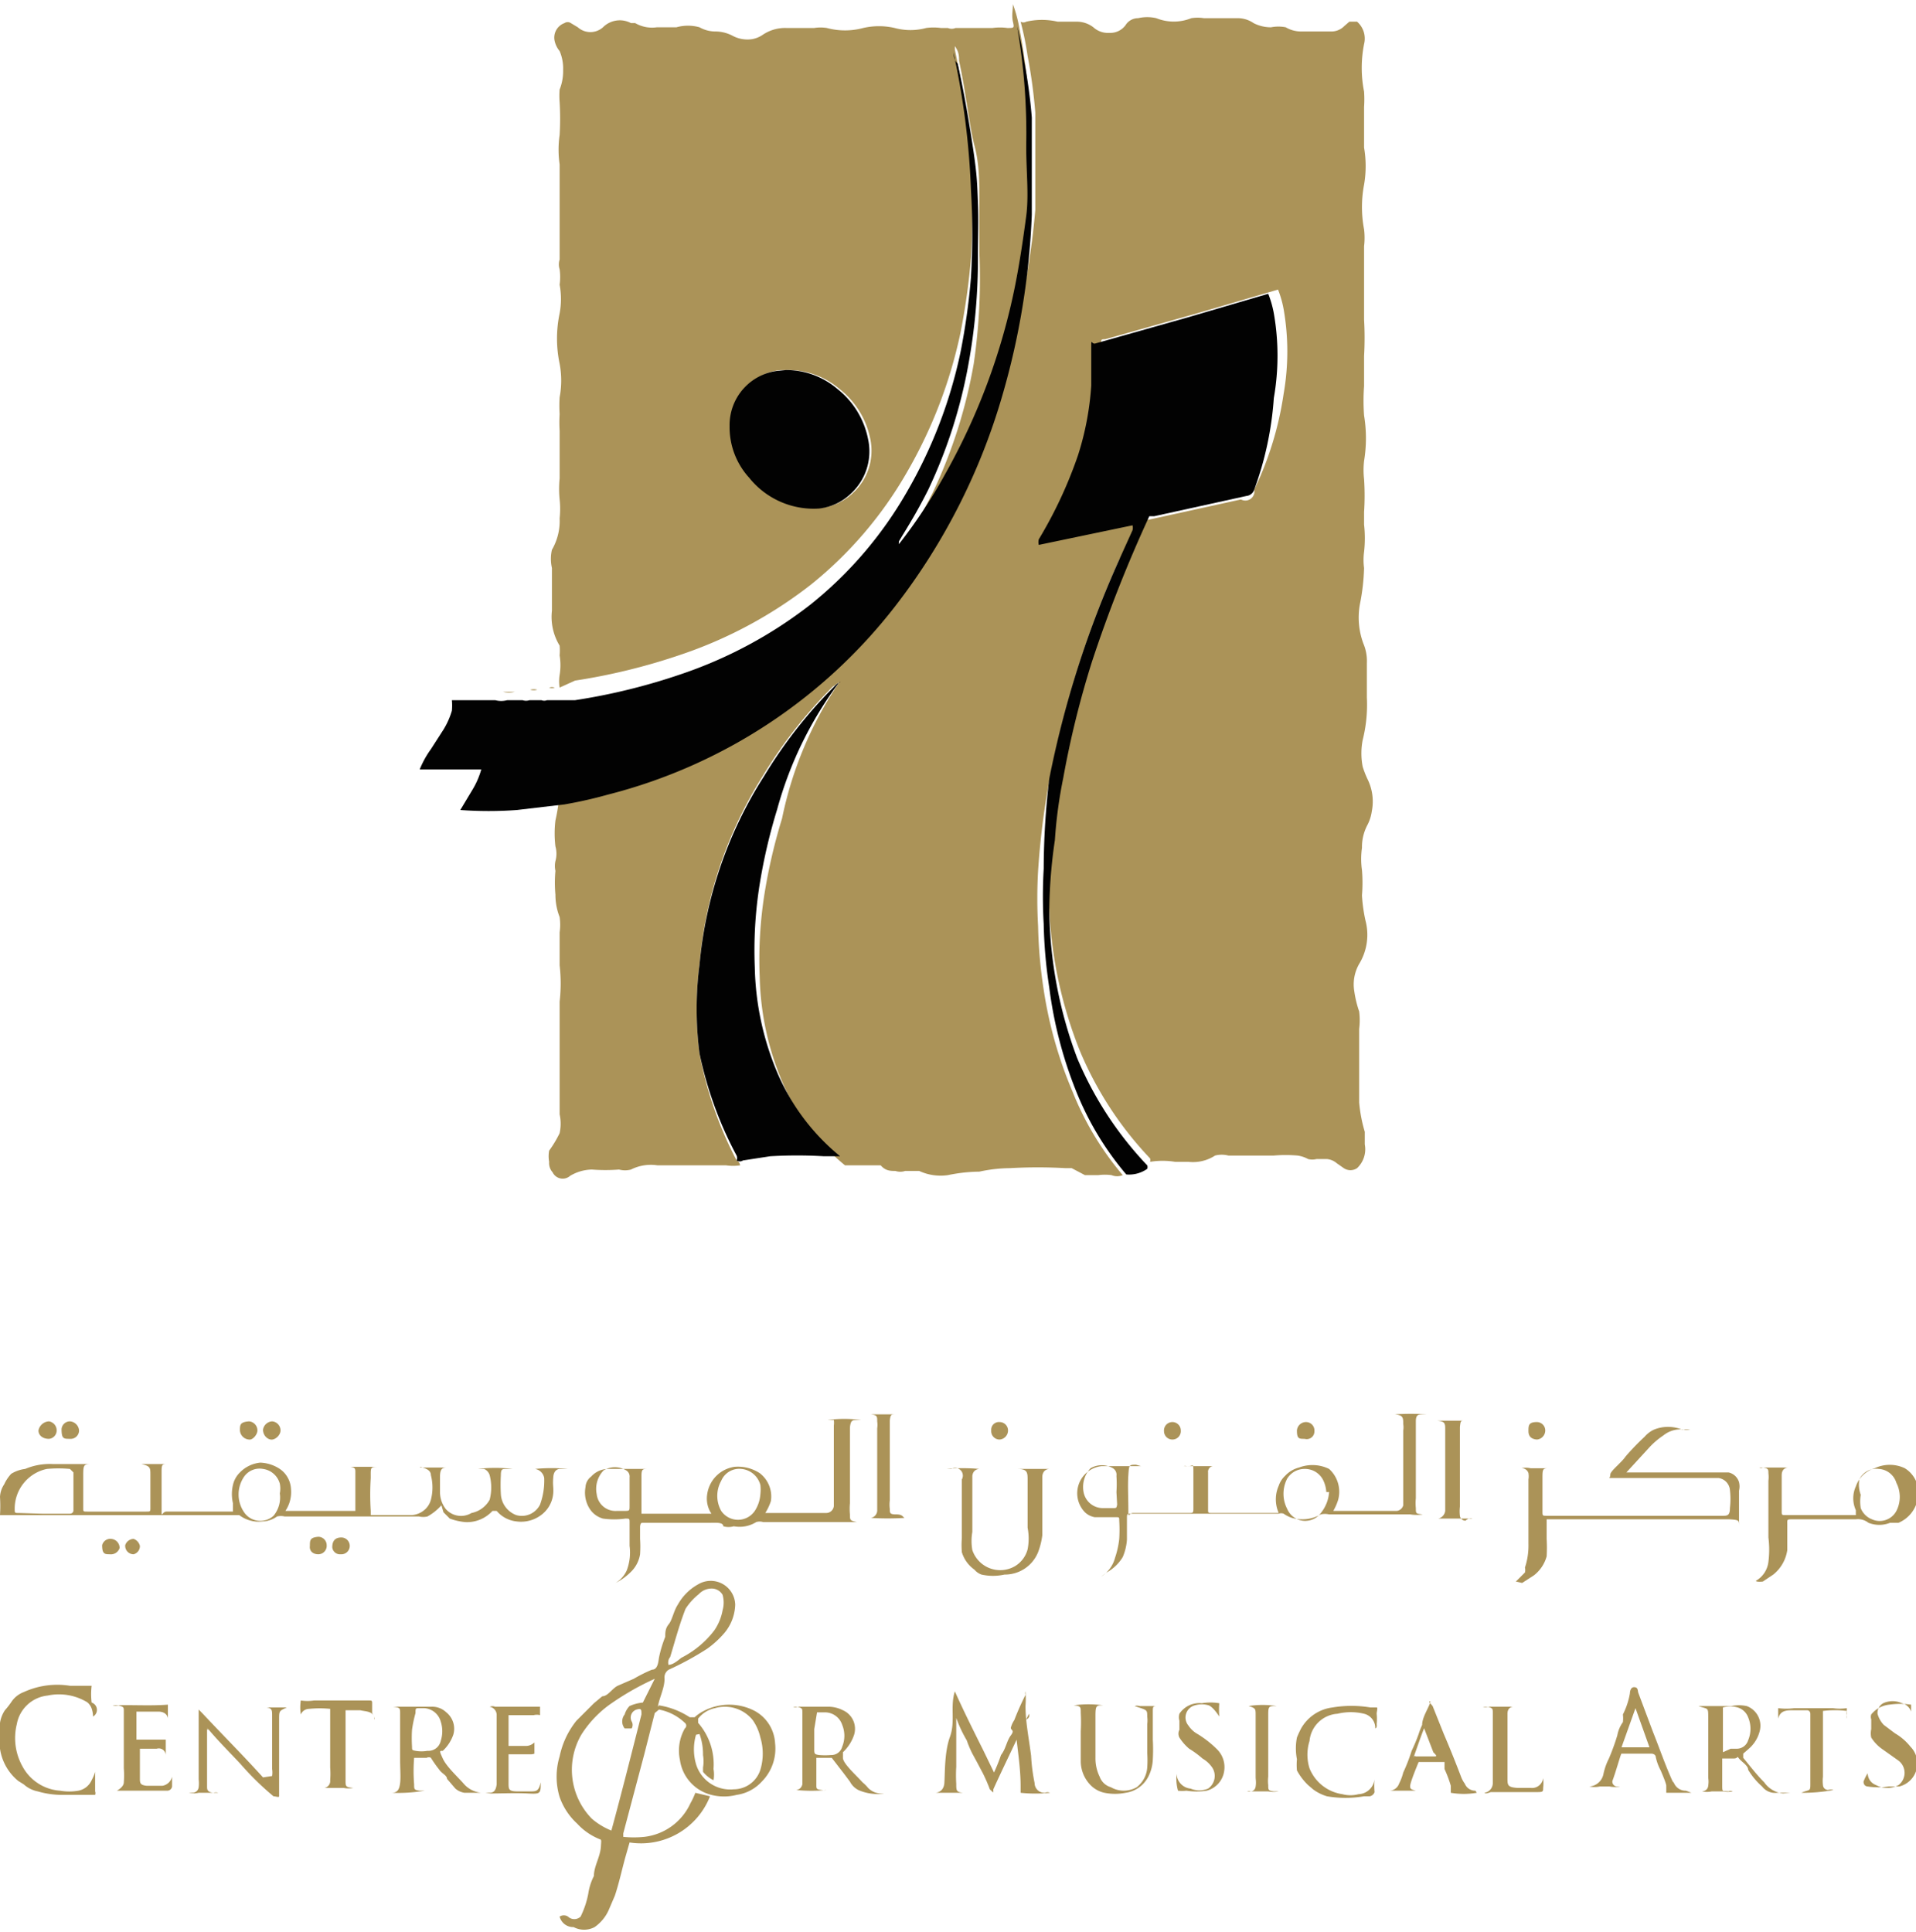<svg xmlns="http://www.w3.org/2000/svg" viewBox="0 0 27.39 27.62"><defs><style>.cls-1{fill:#ab9358;}.cls-2{fill:#020202;}</style></defs><title>10</title><g id="Layer_2" data-name="Layer 2"><g id="Layer_1-2" data-name="Layer 1"><path class="cls-1" d="M10.58,16.66a.69.69,0,0,1-.2,0h-.07l-.59,0-.18,0-.14,0a.63.63,0,0,0-.38.06.33.33,0,0,1-.17,0,2.54,2.54,0,0,1-.39,0,.63.63,0,0,0-.31.09.16.16,0,0,1-.25-.05.2.2,0,0,1-.05-.15.45.45,0,0,1,0-.16A1.6,1.6,0,0,0,8,16.2a.63.63,0,0,0,0-.27V14.7c0-.13,0-.26,0-.38a2.26,2.26,0,0,0,0-.52c0-.1,0-.19,0-.29v-.18a.78.78,0,0,0,0-.22.87.87,0,0,1-.06-.32,1.88,1.88,0,0,1,0-.34.33.33,0,0,1,0-.14.39.39,0,0,0,0-.21,1.55,1.55,0,0,1,0-.37,2.93,2.93,0,0,0,.05-.29s0,0,0,0h0a6.21,6.21,0,0,0,.62-.14,7.55,7.55,0,0,0,4.12-2.71,9,9,0,0,0,1.52-3A10.7,10.7,0,0,0,14.8,3c0-.33,0-.65,0-1l0-.39a7.5,7.5,0,0,0-.11-.81,4.26,4.26,0,0,0-.1-.49h0a.08.08,0,0,0,.08,0,1,1,0,0,1,.45,0l.26,0a.39.39,0,0,1,.25.08.31.31,0,0,0,.23.08.27.27,0,0,0,.23-.11.21.21,0,0,1,.18-.1.57.57,0,0,1,.26,0,.67.67,0,0,0,.5,0,.57.57,0,0,1,.18,0h.47a.4.4,0,0,1,.24.07.54.54,0,0,0,.25.06.54.54,0,0,1,.21,0,.43.43,0,0,0,.22.06l.42,0a.26.26,0,0,0,.2-.08l.07-.06s.08,0,.11,0a.32.32,0,0,1,.1.32,1.75,1.75,0,0,0,0,.68,1.61,1.61,0,0,1,0,.22c0,.2,0,.39,0,.58a1.56,1.56,0,0,1,0,.53,1.72,1.72,0,0,0,0,.64,1,1,0,0,1,0,.24c0,.17,0,.34,0,.51s0,.36,0,.54a4.51,4.51,0,0,1,0,.52c0,.15,0,.29,0,.43a2.86,2.86,0,0,0,0,.42,2,2,0,0,1,0,.65,1.14,1.14,0,0,0,0,.26,3.59,3.59,0,0,1,0,.47v.18a1.72,1.72,0,0,1,0,.39.86.86,0,0,0,0,.23,3,3,0,0,1-.06.52,1.07,1.07,0,0,0,.05.56.64.64,0,0,1,.05.28c0,.16,0,.33,0,.49a2.07,2.07,0,0,1-.06.61,1,1,0,0,0,0,.38,1.34,1.34,0,0,0,.07.18.72.72,0,0,1,.06.46.6.6,0,0,1-.06.19.67.67,0,0,0-.08.33,1.12,1.12,0,0,0,0,.32,2.19,2.19,0,0,1,0,.36,2.23,2.23,0,0,0,.05.36.8.8,0,0,1-.09.62.59.59,0,0,0-.07.39,1.53,1.53,0,0,0,.07.29,1,1,0,0,1,0,.25c0,.14,0,.29,0,.43s0,.41,0,.62a2.07,2.07,0,0,0,.08.42c0,.06,0,.12,0,.18a.37.37,0,0,1-.11.34.17.17,0,0,1-.19,0l-.1-.07a.25.25,0,0,0-.14-.06h-.15a.25.25,0,0,1-.12,0,.44.44,0,0,0-.15-.05,1.94,1.94,0,0,0-.34,0l-.14,0h-.51a.38.38,0,0,0-.19,0,.58.58,0,0,1-.38.09H16.8a1.11,1.11,0,0,0-.36,0,.07.07,0,0,0,0-.05,5.07,5.07,0,0,1-1-1.53A6.19,6.19,0,0,1,15,13a7.31,7.31,0,0,1,0-.94,6.57,6.57,0,0,1,.12-.89,13.41,13.41,0,0,1,.41-1.66,19.52,19.52,0,0,1,.82-2.08s0,0,.07,0l1.32-.29A.13.13,0,0,0,17.93,7a4.73,4.73,0,0,0,.42-1.37,3.51,3.51,0,0,0,0-1.21,1.47,1.47,0,0,0-.08-.28h0l-1.16.34-1.31.37c-.06,0-.06,0-.06.08s0,.35,0,.52a4.14,4.14,0,0,1-.19,1,6.26,6.26,0,0,1-.56,1.2.15.15,0,0,0,0,.08l1.34-.28a.14.14,0,0,1,0,.07L16,8a14.5,14.5,0,0,0-1,3.16,11.09,11.09,0,0,0-.16,1.29,6.94,6.94,0,0,0,0,.79,6.84,6.84,0,0,0,.08.91,6,6,0,0,0,.41,1.45,4.31,4.31,0,0,0,.72,1.2s0,0,0,0a.21.21,0,0,1-.16,0,.72.72,0,0,0-.19,0h-.12l-.07,0-.19-.1-.09,0a7,7,0,0,0-.79,0h0a2.12,2.12,0,0,0-.44.05h0a2.3,2.3,0,0,0-.45.05.73.73,0,0,1-.41-.06l-.11,0h-.09a.22.22,0,0,1-.14,0c-.07,0-.14,0-.21-.08h-.43s-.05,0-.07,0h-.24l.23,0,0,0a3.12,3.12,0,0,1-.9-1.2,4.07,4.07,0,0,1-.32-1.5,6,6,0,0,1,.07-1.19,7.91,7.91,0,0,1,.25-1.07A5.41,5.41,0,0,1,12,9.75h0s-.07.05-.1.07a6.77,6.77,0,0,0-1,1.28A6,6,0,0,0,10,13.79,4.91,4.91,0,0,0,10,15.06a5.45,5.45,0,0,0,.53,1.53A.09.09,0,0,1,10.58,16.66Z"/><path class="cls-1" d="M8,9.83a.58.58,0,0,1,0-.18s0,0,0,0a.86.86,0,0,0,0-.28.78.78,0,0,0,0-.14.79.79,0,0,1-.11-.5c0-.2,0-.41,0-.61a.58.58,0,0,1,0-.26A.82.82,0,0,0,8,7.41a1.26,1.26,0,0,0,0-.27,1.53,1.53,0,0,1,0-.3c0-.23,0-.45,0-.68a2,2,0,0,1,0-.24,2,2,0,0,1,0-.24A1.29,1.29,0,0,0,8,5.2a1.75,1.75,0,0,1,0-.72,1.12,1.12,0,0,0,0-.41A.81.81,0,0,0,8,3.85a.23.23,0,0,1,0-.14l0-.81c0-.18,0-.37,0-.55a1.46,1.46,0,0,1,0-.42,4,4,0,0,0,0-.47,1.16,1.16,0,0,1,0-.18A.71.71,0,0,0,8.05,1,.63.63,0,0,0,8,.73.34.34,0,0,1,7.93.59.22.22,0,0,1,8.07.33a.08.08,0,0,1,.09,0l.1.06a.27.27,0,0,0,.36,0l0,0a.34.34,0,0,1,.4-.06l.06,0a.48.48,0,0,0,.31.06l.28,0a.61.61,0,0,1,.33,0,.46.46,0,0,0,.23.06.53.53,0,0,1,.24.06.45.45,0,0,0,.28.05.39.39,0,0,0,.15-.06.57.57,0,0,1,.34-.1c.13,0,.27,0,.4,0a.57.57,0,0,1,.18,0,1,1,0,0,0,.52,0,1,1,0,0,1,.45,0,.86.86,0,0,0,.45,0,.76.76,0,0,1,.21,0s.07,0,.1,0a.14.14,0,0,0,.11,0H14l.19,0a.76.76,0,0,1,.21,0c.1,0,.1,0,.08-.09s0-.17,0-.25a2,2,0,0,1,.09.33h0s0,0,0,0a8.92,8.92,0,0,1,.16,1.71c0,.32,0,.64,0,1s-.09.7-.16,1a9.14,9.14,0,0,1-1,2.69,7.41,7.41,0,0,1-.66,1h0l.06-.1c.13-.21.25-.42.36-.64a7.13,7.13,0,0,0,.59-1.85A8.36,8.36,0,0,0,14,3.61q0-.37,0-.75c0-.26,0-.52-.07-.78s-.13-.81-.22-1.21c0-.06,0-.13-.06-.21v0s0,0,0,.05a11.1,11.1,0,0,1,.23,1.72,10.6,10.6,0,0,1,0,1.26,9.5,9.5,0,0,1-.15,1.07,6.75,6.75,0,0,1-.77,2,5.68,5.68,0,0,1-1.37,1.6,6.28,6.28,0,0,1-1.86,1,8.76,8.76,0,0,1-1.51.37Zm3.29-4.54h-.13a.78.78,0,0,0-.7.79,1.07,1.07,0,0,0,.28.74,1.18,1.18,0,0,0,1,.44.78.78,0,0,0,.45-.21.82.82,0,0,0,.25-.78A1.21,1.21,0,0,0,12,5.56,1.13,1.13,0,0,0,11.24,5.29Z"/><path class="cls-2" d="M12.85,7.78a7.41,7.41,0,0,0,.66-1,9.14,9.14,0,0,0,1-2.69c.07-.35.12-.7.16-1s0-.64,0-1A8.92,8.92,0,0,0,14.54.38s0,0,0,0a4.26,4.26,0,0,1,.1.49,7.5,7.5,0,0,1,.11.81l0,.39c0,.33,0,.65,0,1a10.7,10.7,0,0,1-.42,2.58,9,9,0,0,1-1.52,3,7.55,7.55,0,0,1-4.12,2.71,6.21,6.21,0,0,1-.62.14h0l-.68.08a5.54,5.54,0,0,1-.81,0,.06.06,0,0,1,0,0l.18-.3a1.18,1.18,0,0,0,.12-.28c-.29,0-.58,0-.88,0a1.35,1.35,0,0,1,.16-.29l.18-.28a1.11,1.11,0,0,0,.12-.27.8.8,0,0,0,0-.15s0,0,0,0h.17l.45,0a.33.33,0,0,0,.17,0h.22a.16.16,0,0,0,.1,0h.17a.11.11,0,0,0,.08,0H8l.22,0a8.76,8.76,0,0,0,1.51-.37,6.28,6.28,0,0,0,1.86-1,5.68,5.68,0,0,0,1.37-1.6,6.75,6.75,0,0,0,.77-2,9.5,9.5,0,0,0,.15-1.07,10.6,10.6,0,0,0,0-1.26A11.1,11.1,0,0,0,13.63.75s0,0,0-.05v0c0,.08,0,.15.06.21.09.4.16.81.22,1.21s.06.52.07.78,0,.5,0,.75a8.36,8.36,0,0,1-.14,1.58A7.13,7.13,0,0,1,13.27,7c-.11.22-.23.43-.36.64l-.06.1h0Z"/><path class="cls-2" d="M16.1,16.79s0,0,0,0a4.31,4.31,0,0,1-.72-1.2A6,6,0,0,1,15,14.12a6.84,6.84,0,0,1-.08-.91,6.94,6.94,0,0,1,0-.79A11.09,11.09,0,0,1,15,11.13,14.5,14.5,0,0,1,16,8l.19-.42a.14.14,0,0,0,0-.07l-1.34.28a.15.15,0,0,1,0-.08,6.26,6.26,0,0,0,.56-1.2,4.14,4.14,0,0,0,.19-1c0-.17,0-.34,0-.52s0-.06.06-.08l1.31-.37,1.16-.34h0a1.47,1.47,0,0,1,.08.28,3.51,3.51,0,0,1,0,1.21A4.73,4.73,0,0,1,17.93,7a.13.13,0,0,1-.11.09l-1.32.29s-.05,0-.07,0a19.52,19.52,0,0,0-.82,2.08,13.41,13.41,0,0,0-.41,1.66,6.57,6.57,0,0,0-.12.89A7.31,7.31,0,0,0,15,13a6.19,6.19,0,0,0,.4,2.13,5.07,5.07,0,0,0,1,1.53.07.07,0,0,1,0,.05A.45.45,0,0,1,16.1,16.79Z"/><path class="cls-2" d="M12,9.75a5.41,5.41,0,0,0-.89,1.82,7.91,7.91,0,0,0-.25,1.07,6,6,0,0,0-.07,1.19,4.07,4.07,0,0,0,.32,1.5,3.12,3.12,0,0,0,.9,1.2l0,0-.23,0a6.51,6.51,0,0,0-.77,0l-.39.06a.08.08,0,0,1-.09,0,.09.09,0,0,0,0-.07A5.45,5.45,0,0,1,10,15.06,4.91,4.91,0,0,1,10,13.79a6,6,0,0,1,.92-2.69,6.77,6.77,0,0,1,1-1.28s.05-.06.1-.07Z"/><path class="cls-1" d="M10.15,25.68A1.06,1.06,0,0,1,9,26.34h0s0,0,0,0l-.06.21c-.05.18-.09.37-.15.55l-.09.21a.59.59,0,0,1-.2.24.32.32,0,0,1-.3,0A.2.2,0,0,1,8,27.4l0,0a.11.11,0,0,1,.12,0l0,0a.13.13,0,0,0,.18,0l0,0a1.28,1.28,0,0,0,.11-.33.81.81,0,0,1,.08-.25v0c0-.14.09-.27.1-.42s0-.06,0-.1,0,0,0,0a.89.89,0,0,1-.34-.23.93.93,0,0,1-.25-.38,1,1,0,0,1,0-.58,1.22,1.22,0,0,1,.09-.27,1.2,1.2,0,0,1,.15-.24l.25-.25.12-.1c.08,0,.14-.11.22-.15L9.06,24a2.1,2.1,0,0,1,.26-.13c.08,0,.09-.1.1-.17a1.71,1.71,0,0,1,.09-.3c0-.06,0-.12.05-.18s.07-.19.13-.28a.74.74,0,0,1,.29-.29.35.35,0,0,1,.53.29.66.66,0,0,1-.15.4,1.37,1.37,0,0,1-.25.23,4.21,4.21,0,0,1-.55.3A.13.13,0,0,0,9.5,24c0,.11-.05.22-.08.33s0,.05,0,.05a1.12,1.12,0,0,1,.44.17,0,0,0,0,0,.07,0,.6.6,0,0,1,.13-.09.79.79,0,0,1,.73,0,.56.56,0,0,1,.29.46.67.67,0,0,1-.19.55.6.6,0,0,1-.36.19.73.73,0,0,1-.36,0,.6.6,0,0,1-.45-.5.64.64,0,0,1,.07-.45.05.05,0,0,0,0-.08.73.73,0,0,0-.37-.19s0,0-.06.05l-.15.59-.3,1.13v0s0,0,0,.05a1.51,1.51,0,0,0,.3,0,.83.83,0,0,0,.66-.48,1,1,0,0,0,.07-.15s0,0,0,0ZM9.36,24h0a3.9,3.9,0,0,0-.66.38,1.56,1.56,0,0,0-.39.42A1,1,0,0,0,8.46,26a1,1,0,0,0,.28.17s0,0,0,0a0,0,0,0,0,0,0c.15-.55.29-1.11.43-1.66,0-.07,0-.09-.07-.07l0,0a.12.12,0,0,0-.07.17s0,0,0,0a.1.1,0,0,1,0,.1s-.06,0-.1,0a.16.16,0,0,1,0-.2A.28.28,0,0,1,9,24.39a.59.59,0,0,1,.19-.05s0,0,0,0Zm.59.8,0,0a.75.75,0,0,0,0,.42.51.51,0,0,0,.54.36.4.4,0,0,0,.38-.28.8.8,0,0,0,0-.46.71.71,0,0,0-.11-.25.51.51,0,0,0-.54-.17.41.41,0,0,0-.24.15,0,0,0,0,0,0,.06.9.9,0,0,1,.22.66.45.45,0,0,1,0,.16.44.44,0,0,1-.15-.12s0,0,0-.06a.55.55,0,0,0,0-.18A.85.85,0,0,0,10,24.79Zm-.39-1c.06,0,.13-.06.18-.1a1.37,1.37,0,0,0,.47-.39.74.74,0,0,0,.12-.29.41.41,0,0,0,0-.22.18.18,0,0,0-.16-.09.25.25,0,0,0-.18.08A.87.87,0,0,0,9.8,23c-.09.23-.15.46-.22.69A.12.12,0,0,0,9.56,23.81Z"/><path class="cls-1" d="M6.31,21.52a.74.74,0,0,1-.2.16.27.27,0,0,1-.12,0H4.07a.23.23,0,0,0-.11,0,.37.37,0,0,1-.2.07.46.46,0,0,1-.34-.09H0a2.11,2.11,0,0,0,0-.26.35.35,0,0,1,.06-.18.56.56,0,0,1,.1-.15A.49.49,0,0,1,.36,21a.9.9,0,0,1,.39-.07h.53s0,0,.05,0h0c-.13,0-.14,0-.14.16v.47c0,.05,0,.05.06.05h.84c.06,0,.06,0,.06-.06v-.46c0-.11,0-.13-.13-.16H2.4c-.08,0-.09,0-.09.11s0,.35,0,.52,0,.05.07.05h.95c0-.05,0-.08,0-.12a.57.57,0,0,1,0-.26.36.36,0,0,1,.1-.18.47.47,0,0,1,.29-.14A.54.54,0,0,1,4,21a.37.37,0,0,1,.16.29.48.48,0,0,1-.08.31h1a0,0,0,0,0,0,0v-.5s0,0,0-.05,0-.07-.07-.08l0,0h.41c-.13,0-.12,0-.12.16a3.68,3.68,0,0,0,0,.47c0,.06,0,.06,0,.06h.59a.31.31,0,0,0,.16-.06.29.29,0,0,0,.11-.16.7.7,0,0,0,0-.35c0-.06-.05-.09-.12-.11s0,0-.05,0,0,0,0,0h.47s0,0-.06,0-.11,0-.11.13v.23a.4.4,0,0,0,.08.23.29.29,0,0,0,.37.06A.38.38,0,0,0,7,21.44a.7.7,0,0,0,0-.35A.14.14,0,0,0,6.92,21l-.09,0a2.09,2.09,0,0,1,.5,0l-.09,0c-.06,0-.08,0-.08.09a2.43,2.43,0,0,0,0,.27.34.34,0,0,0,.22.3.29.29,0,0,0,.34-.15,1,1,0,0,0,.06-.38A.16.16,0,0,0,7.65,21h0a2.41,2.41,0,0,1,.47,0S8,21,8,21s-.08,0-.09.11,0,.13,0,.19a.43.43,0,0,1-.15.34.48.48,0,0,1-.38.11.43.43,0,0,1-.28-.15s0,0-.06,0a.49.49,0,0,1-.39.16.87.87,0,0,1-.22-.05s-.06-.06-.09-.09ZM.6,21.64H1s.05,0,.05-.05v-.54S1,21,1,21a1.83,1.83,0,0,0-.33,0,.58.58,0,0,0-.46.57c0,.06,0,.06.06.06ZM4,21.35a.36.36,0,0,0,0-.14A.29.29,0,0,0,3.76,21a.27.27,0,0,0-.27.11.45.45,0,0,0,0,.51.28.28,0,0,0,.42.05A.41.41,0,0,0,4,21.35Z"/><path class="cls-1" d="M16.24,20.94c-.1,0-.1,0-.11.15s0,.32,0,.48,0,.06.07.06H17c.05,0,.06,0,.06-.06s0-.34,0-.51,0-.09-.09-.1,0,0-.05,0h.42s0,0,0,0a.08.08,0,0,0-.07.09v.53c0,.05,0,.05.06.05h.95s0,0,0,0a.48.48,0,0,1,0-.39.34.34,0,0,1,.09-.14.41.41,0,0,1,.2-.12A.54.54,0,0,1,19,21a.44.44,0,0,1,.13.44.77.77,0,0,1-.07.16h.91a.11.11,0,0,0,.09-.08c0-.05,0-.1,0-.15s0-.35,0-.52v-.4a.28.28,0,0,0,0-.09c0-.09,0-.13-.12-.14s0,0,0,0,0,0,0,0a3.49,3.49,0,0,1,.46,0s0,0-.06,0-.1,0-.1.1v1.1a.66.66,0,0,0,0,.14c0,.08,0,.08.1.09h0a.55.55,0,0,1-.18,0H19a.27.27,0,0,0-.12,0,.53.53,0,0,1-.41.05.45.45,0,0,1-.12-.06.1.1,0,0,0-.07,0h-2.1c-.07,0-.07,0-.07.07v.3a.76.76,0,0,1-.06.25.61.61,0,0,1-.23.22l-.08.06h0a0,0,0,0,1,0,0,.45.45,0,0,0,.2-.27A1.27,1.27,0,0,0,16,22a2.17,2.17,0,0,0,0-.26c0-.05,0-.05-.05-.05h-.3a.27.27,0,0,1-.14-.07l0,0a.39.39,0,0,1,.24-.66h.56Zm2.72.39a.45.45,0,0,0-.05-.18.29.29,0,0,0-.26-.15.29.29,0,0,0-.25.14.47.47,0,0,0,0,.43.28.28,0,0,0,.49.05A.53.53,0,0,0,19,21.33Zm-3,0h0a1.76,1.76,0,0,0,0-.23.11.11,0,0,0-.05-.11.32.32,0,0,0-.32,0,.39.39,0,0,0-.1.34.28.28,0,0,0,.27.23h.15c.05,0,.05,0,.06-.05Z"/><path class="cls-1" d="M10.94,21.63h.87a.11.11,0,0,0,.11-.1c0-.05,0-.1,0-.15,0-.33,0-.66,0-1a.31.31,0,0,0,0-.08s0,0,0,0-.06,0-.09,0a1.88,1.88,0,0,1,.48,0s0,0-.06,0-.09,0-.1.11v.08c0,.32,0,.65,0,1a.86.86,0,0,0,0,.16c0,.08,0,.09.1.11l0,0s-.05,0-.07,0H10.91a.17.17,0,0,0-.1,0,.45.45,0,0,1-.32.06.27.27,0,0,1-.15,0h0c0-.06-.11-.05-.18-.05H9.21c-.05,0-.05,0-.06.05V22a1.64,1.64,0,0,1,0,.22.45.45,0,0,1-.11.23.84.84,0,0,1-.24.18s0,0,0,0,0,0,0,0a.4.4,0,0,0,.16-.18A.72.72,0,0,0,9,22.1v-.33c0-.06,0-.06-.06-.06a1.16,1.16,0,0,1-.32,0,.33.33,0,0,1-.19-.14.43.43,0,0,1-.06-.31.2.2,0,0,1,.08-.15l0,0a.33.33,0,0,1,.25-.11H9.2s0,0,.06,0v0c-.07,0-.09,0-.09.1s0,.36,0,.54c0,0,0,0,0,0h1v0a.39.39,0,0,1-.06-.28.46.46,0,0,1,.39-.39.57.57,0,0,1,.36.09.42.42,0,0,1,.16.4A.76.76,0,0,1,10.94,21.63Zm-.07-.27a.57.57,0,0,0,0-.13.31.31,0,0,0-.27-.23.28.28,0,0,0-.29.17.44.44,0,0,0,0,.43.29.29,0,0,0,.48,0A.5.5,0,0,0,10.87,21.36ZM9,21.36H9v-.24a.1.1,0,0,0-.05-.1.31.31,0,0,0-.32,0,.38.38,0,0,0-.1.34.27.27,0,0,0,.29.24h.1c.08,0,.08,0,.08-.07Z"/><path class="cls-1" d="M21.67,22.61s0,0,0,0,.09-.09.13-.13a.16.16,0,0,0,0-.07,1,1,0,0,0,.05-.34c0-.31,0-.61,0-.92a.28.28,0,0,0,0-.09.1.1,0,0,0-.1-.07h0a.29.29,0,0,1,.13,0h.28v0c-.1,0-.11,0-.11.13v.49c0,.06,0,.06.07.06h2.5c.07,0,.11,0,.11-.11a1.13,1.13,0,0,0,0-.26.19.19,0,0,0-.16-.17H23.12s-.07,0-.1,0,0,0,0-.05.16-.17.22-.26a3.57,3.57,0,0,1,.27-.28.41.41,0,0,1,.13-.1.53.53,0,0,1,.41,0,.21.21,0,0,1,.11,0s-.05,0-.07,0a.39.39,0,0,0-.31.08,1.12,1.12,0,0,0-.2.17l-.33.36h1.46a.2.2,0,0,1,.15.14.25.25,0,0,1,0,.12v.51a0,0,0,0,1,0,0c0-.09,0-.09-.14-.1H22.11s0,0,0,0V22a2.11,2.11,0,0,1,0,.25.52.52,0,0,1-.18.27l-.17.11Z"/><path class="cls-1" d="M14.71,24.5l-.08.16c-.14.31-.29.61-.43.92,0,0,0,.06,0,.05s0,0-.05-.05a2.29,2.29,0,0,0-.1-.23l-.09-.17-.06-.11a1.54,1.54,0,0,1-.08-.19,1.87,1.87,0,0,1-.15-.32l0,0s0,.08,0,.12c0,.2,0,.39,0,.58a1.94,1.94,0,0,0,0,.24c0,.1,0,.12.1.13l0,0s-.09,0-.13,0h-.27s0,0,0,0,.12,0,.13-.14,0-.44.08-.66,0-.43.07-.65h0s0,0,0,0,0,0,0,0,0,0,0,0c.13.29.27.57.41.85l.15.31s0,0,0,0h0a2.6,2.6,0,0,0,.1-.25v0c.07-.09.08-.2.14-.28s0-.07,0-.11a.37.37,0,0,1,.05-.11l0,0a3.92,3.92,0,0,1,.16-.36.08.08,0,0,1,0-.05s0,0,0,0,0,0,0,0a1.49,1.49,0,0,1,0,.21c0,.23.05.47.08.71a2.6,2.6,0,0,0,.05.39.14.14,0,0,0,.15.14.08.08,0,0,1,.07,0,2,2,0,0,1-.42,0s0-.07,0-.1c0-.3-.06-.6-.08-.9C14.72,24.59,14.72,24.55,14.71,24.5Z"/><path class="cls-1" d="M25.1,22.6s0,0,0,0a.36.36,0,0,0,.18-.27,1.39,1.39,0,0,0,0-.35v-.81a.45.45,0,0,0,0-.11c0-.05,0-.07-.08-.08a.05.05,0,0,1-.05,0s.09,0,.13,0h.28s0,0,0,0-.09,0-.09.11v.51c0,.06,0,.06.06.06h1s0-.05,0-.07a.41.41,0,0,1,0-.34.41.41,0,0,1,.27-.26.5.5,0,0,1,.43,0,.41.41,0,0,1,.18.46.46.46,0,0,1-.27.32l-.12,0a.42.42,0,0,1-.31,0,.24.24,0,0,0-.18-.05h-.9c-.09,0-.08,0-.08.08s0,.24,0,.36a.55.55,0,0,1-.2.35l-.15.1S25.11,22.62,25.1,22.6Zm1.5-1.23a.58.58,0,0,0,0,.19.28.28,0,0,0,.16.16.27.27,0,0,0,.35-.12.44.44,0,0,0,0-.4.28.28,0,0,0-.25-.2.27.27,0,0,0-.28.15A.43.43,0,0,0,26.6,21.37Z"/><path class="cls-1" d="M14.59,21H15s0,0,0,0-.1,0-.1.12v.38c0,.15,0,.3,0,.45a1.05,1.05,0,0,1-.06.24.51.51,0,0,1-.48.32.75.75,0,0,1-.33,0,.23.23,0,0,1-.1-.07.47.47,0,0,1-.18-.25,1.23,1.23,0,0,1,0-.2c0-.23,0-.47,0-.7v-.14A.11.11,0,0,0,13.6,21h-.07A2.62,2.62,0,0,1,14,21s0,0,0,0-.09,0-.1.1v.8a.75.75,0,0,0,0,.26.42.42,0,0,0,.61.23.4.4,0,0,0,.18-.24.81.81,0,0,0,0-.31v-.68c0-.11,0-.16-.15-.16S14.6,21,14.59,21Z"/><path class="cls-1" d="M3.89,25.39a.33.33,0,0,0,0-.1v-.51c0-.08,0-.17,0-.25s0-.11-.08-.12l-.07,0s0,0,.12,0H4.1c-.11.05-.11.05-.11.17v1s0,.08,0,.1-.05,0-.08,0a4.08,4.08,0,0,1-.47-.46c-.14-.15-.29-.3-.42-.45s0,0-.06-.05V25c0,.14,0,.28,0,.42s0,.08,0,.12,0,.08.09.09a.1.1,0,0,1,.07,0s-.09,0-.13,0H2.84a.33.33,0,0,1-.14,0s0,0,.06,0a.09.09,0,0,0,.08-.08.45.45,0,0,0,0-.11v-1s0,0,0,0l.05.05c.29.31.59.61.87.92Z"/><path class="cls-1" d="M5.6,25.63h0c.09,0,.11-.06.12-.14s0-.21,0-.32V24.5c0-.08,0-.09-.1-.1s0,0,0,0,0,0,0,0h.54a.29.29,0,0,1,.22.08.3.3,0,0,1,.1.32.57.57,0,0,1-.15.23c-.05,0-.05,0,0,.11s.19.24.29.35a.38.38,0,0,0,.26.14h0s0,0,0,0H6.64a.26.26,0,0,1-.13-.06l-.12-.14c0-.05-.08-.08-.11-.13a1.77,1.77,0,0,1-.12-.17.06.06,0,0,0-.06,0H5.92s0,0,0,0a2.38,2.38,0,0,0,0,.38c0,.07,0,.08.08.09h.07A2.25,2.25,0,0,1,5.6,25.63Zm.29-.9a1.92,1.92,0,0,0,0,.24c0,.05,0,.05.05.06a.49.49,0,0,0,.17,0,.18.18,0,0,0,.19-.14.45.45,0,0,0,0-.28.26.26,0,0,0-.24-.19H6c-.06,0-.06,0-.06.07A1.76,1.76,0,0,0,5.89,24.73Z"/><path class="cls-1" d="M12.64,25.64a.67.67,0,0,1-.37-.05.28.28,0,0,1-.12-.12l-.09-.12-.17-.22-.05,0h-.17s0,0,0,0v.34s0,0,0,.05,0,.06.07.07.06,0,.08,0a2.16,2.16,0,0,1-.44,0s0,0,0,0,.07,0,.09-.08V24.48c0-.05,0-.06-.07-.08a.07.07,0,0,1-.06,0h.48a.46.46,0,0,1,.23.05.29.29,0,0,1,.16.35.6.6,0,0,1-.16.25s0,0,0,.08.18.24.28.35a.6.6,0,0,1,.08.08.26.26,0,0,0,.19.08A0,0,0,0,1,12.64,25.64Zm-1-.92V25c0,.07,0,.08.07.09a1,1,0,0,0,.17,0,.16.16,0,0,0,.16-.12.41.41,0,0,0,0-.31.26.26,0,0,0-.24-.18h-.12s0,0,0,0Z"/><path class="cls-1" d="M25.59,25.63s0,0,0,0H25.4a.23.23,0,0,1-.21-.09,1,1,0,0,1-.2-.24c0-.06-.09-.11-.13-.16s0,0-.08,0h-.16a0,0,0,0,0,0,0c0,.13,0,.25,0,.37s0,.09.09.1a.07.07,0,0,1,.06,0,.34.34,0,0,1-.14,0h-.16a.33.33,0,0,1-.14,0s0,0,0,0,.08,0,.09-.08,0-.09,0-.13v-.84c0-.16,0-.12-.14-.17h.47a.54.54,0,0,1,.22,0,.3.3,0,0,1,.19.34A.49.49,0,0,1,25,25l-.08.07,0,.06c.1.12.19.24.3.35a.38.38,0,0,0,.27.16ZM24.74,25h.08a.17.17,0,0,0,.17-.12.42.42,0,0,0,0-.33.23.23,0,0,0-.15-.14.38.38,0,0,0-.21,0,0,0,0,0,0,0,0V25s0,0,0,.05Z"/><path class="cls-1" d="M1.33,24.54s0,0,0,0,0-.11-.05-.17a.15.15,0,0,0-.06-.05.78.78,0,0,0-.54-.08.5.5,0,0,0-.44.41.83.83,0,0,0,.08.6.66.66,0,0,0,.54.35.76.76,0,0,0,.26,0,.26.26,0,0,0,.19-.15.61.61,0,0,0,.05-.12s0,0,0,.05,0,.15,0,.23a.07.07,0,0,1,0,.05l-.12,0H.87a1.26,1.26,0,0,1-.33-.05.42.42,0,0,1-.2-.1l-.08-.05A.73.73,0,0,1,0,25a1.17,1.17,0,0,1,0-.37.45.45,0,0,1,.07-.18,1.13,1.13,0,0,0,.1-.13.37.37,0,0,1,.17-.13,1.15,1.15,0,0,1,.66-.09c.09,0,.18,0,.26,0s.05,0,.05,0a1,1,0,0,0,0,.24A.11.11,0,0,1,1.33,24.54Z"/><path class="cls-1" d="M24.18,25.63a0,0,0,0,1,0,0h-.36s0,0,0,0,0-.07,0-.1-.05-.15-.08-.22a.73.73,0,0,1-.07-.19s0-.05-.07-.05h-.35s-.06,0-.07,0-.08.26-.13.39a.06.06,0,0,1,0,0,.07.07,0,0,0,.06.08s0,0,.05,0a.38.38,0,0,1-.15,0h-.14a.38.38,0,0,1-.15,0s0,0,0,0a.22.22,0,0,0,.2-.17.9.9,0,0,1,.08-.23,0,0,0,0,0,0,0,3.21,3.21,0,0,0,.12-.33.46.46,0,0,1,.08-.19.45.45,0,0,0,0-.11,0,0,0,0,1,0,0,1.06,1.06,0,0,0,.1-.3s0-.09.06-.09.05.05.06.08l.21.56c.08.2.15.4.23.59s.05.1.07.14a.18.18,0,0,0,.17.11h0Zm-1-.65h.4l-.2-.56h0Z"/><path class="cls-1" d="M16.22,24.39a.11.11,0,0,1,.07,0h.27s0,0,0,0l0,0c-.08,0-.08,0-.08.09v.39a2.53,2.53,0,0,1,0,.28.59.59,0,0,1-.07.26.43.43,0,0,1-.32.22.76.76,0,0,1-.3,0,.39.39,0,0,1-.19-.1.49.49,0,0,1-.15-.34v-.44a2.35,2.35,0,0,0,0-.26c0-.09,0-.1-.1-.11s0,0,0,0h0a1.48,1.48,0,0,1,.42,0c-.1,0-.11,0-.11.16v.59a.6.6,0,0,0,.06.27.24.24,0,0,0,.16.15.37.37,0,0,0,.37,0,.39.39,0,0,0,.15-.28,1.49,1.49,0,0,0,0-.21v-.41a.41.41,0,0,0,0-.11c0-.08,0-.09-.09-.12h0Z"/><path class="cls-1" d="M21.11,25.63a1.1,1.1,0,0,1-.37,0s0-.07,0-.1a1.7,1.7,0,0,0-.09-.24s0-.06,0-.1,0,0,0,0h-.37s0,0,0,0-.08.19-.11.29,0,.1.07.12v0h-.38s0,0,0,0a.15.15,0,0,0,.14-.1.76.76,0,0,0,.06-.16,2.54,2.54,0,0,0,.12-.31,2.44,2.44,0,0,0,.1-.24,1.12,1.12,0,0,1,.05-.13c0-.09.06-.19.1-.28s0-.05,0-.05,0,0,.05.06l.16.4c.09.21.17.41.25.62a.41.41,0,0,0,.05.09.16.16,0,0,0,.15.1S21.1,25.61,21.11,25.63Zm-.72-1h0c-.06.14-.11.29-.16.43s0,0,0,.05h.26c.05,0,.06,0,0-.06l-.15-.39A.05.05,0,0,0,20.39,24.62Z"/><path class="cls-1" d="M19.66,24.71s0,0,0,0a.21.21,0,0,0-.16-.21.81.81,0,0,0-.38,0,.43.43,0,0,0-.4.39.65.65,0,0,0,0,.39.6.6,0,0,0,.47.37.45.45,0,0,0,.23,0,.24.24,0,0,0,.23-.22h0s0,0,0,0a1.06,1.06,0,0,0,0,.19.09.09,0,0,1-.07.06l-.08,0a1.57,1.57,0,0,1-.53,0,.63.63,0,0,1-.2-.1s0,0-.07-.06a.83.83,0,0,1-.16-.21.9.9,0,0,1,0-.16.81.81,0,0,1,0-.31,1.39,1.39,0,0,1,.06-.13.6.6,0,0,1,.45-.3,1.63,1.63,0,0,1,.54,0s.07,0,.09,0,0,.06,0,.09a.75.75,0,0,1,0,.15S19.69,24.7,19.66,24.71Z"/><path class="cls-1" d="M2.4,24.37l0,.2s0,0,0,0,0-.09-.12-.1H2s-.05,0-.05,0v.4s0,0,.05,0h.26s.07,0,.11,0l0,.23s0,0,0,0A.1.1,0,0,0,2.24,25H2S2,25,2,25v.42c0,.07,0,.1.1.11h.22a.17.17,0,0,0,.14-.13s0,0,0,0,0,0,0,0,0,.09,0,.14a.07.07,0,0,1-.07.06H1.67s0,0,0,0,.1-.05.1-.12a1.23,1.23,0,0,0,0-.2v-.67c0-.05,0-.1,0-.15s0-.06-.08-.08a.13.13,0,0,1-.08,0C1.89,24.37,2.14,24.39,2.4,24.37Z"/><path class="cls-1" d="M6.94,25.63H7c.07,0,.09-.05.1-.12v-1A.12.12,0,0,0,7,24.4s0,0,0,0a.11.11,0,0,1,.08,0h.64s0,0,0,0,0,.12,0,.18,0,0,0,0,0,0,0-.06a.18.18,0,0,0-.09,0H7.27s0,0,0,0v.39s0,.05,0,.05h.26a.18.18,0,0,0,.11-.05c0,.09,0,.16,0,.25s0-.06,0-.08,0,0-.06,0H7.27s0,0,0,0v.41c0,.09,0,.12.13.12h.17c.1,0,.13,0,.16-.13v0s0,0,0,0v0c0,.16,0,.17-.18.16s-.36,0-.54,0Z"/><path class="cls-1" d="M26.7,25.35a.06.06,0,0,1,0,0,.18.18,0,0,0,.12.17.33.33,0,0,0,.32,0,.22.22,0,0,0,0-.35L26.9,25a.57.57,0,0,1-.15-.16.28.28,0,0,1,0-.12c0-.05,0-.1,0-.14a.11.11,0,0,1,0-.07.38.38,0,0,1,.26-.14,1.08,1.08,0,0,1,.31,0s0,0,0,0v.15s0,0,0,0,0,0,0-.05a.18.18,0,0,0-.13-.12.32.32,0,0,0-.27,0,.16.16,0,0,0-.08.15.37.37,0,0,0,.09.16l.16.12a.79.79,0,0,1,.22.19.34.34,0,0,1-.16.57H27a1,1,0,0,1-.3,0s-.06,0-.06-.07A.57.57,0,0,1,26.7,25.35Z"/><path class="cls-1" d="M16.82,25.36l0,0a.22.22,0,0,0,.2.21.32.32,0,0,0,.25,0,.22.22,0,0,0,.06-.3.43.43,0,0,0-.14-.13A1.33,1.33,0,0,0,17,25a.7.7,0,0,1-.14-.16.12.12,0,0,1,0-.11V24.6a.18.18,0,0,1,0-.1.34.34,0,0,1,.32-.15.72.72,0,0,1,.25,0s0,0,0,0a1.28,1.28,0,0,0,0,.19s0,0,0,0-.08-.13-.15-.16a.35.35,0,0,0-.2,0,.18.18,0,0,0-.09.29.37.37,0,0,0,.13.12,1.51,1.51,0,0,1,.28.22.36.36,0,0,1,.1.31.34.34,0,0,1-.25.28.94.94,0,0,1-.29,0,.5.5,0,0,1-.12,0s0,0,0,0A.65.65,0,0,1,16.82,25.36Z"/><path class="cls-1" d="M25.75,25.63c.14-.06.13,0,.13-.19s0-.4,0-.6V24.5s0-.05-.05-.05h-.19c-.1,0-.19,0-.22.12s0,0,0,0l0-.15s0,0,0,0a.86.86,0,0,0,.23,0h.55a.68.68,0,0,0,.2,0s0,0,0,0v.15s0,0,0,0a.11.11,0,0,1,0-.05.1.1,0,0,0,0-.06,1.34,1.34,0,0,0-.34,0,0,0,0,0,0,0,0v.94a.49.49,0,0,0,0,.12s0,.06.07.07a.13.13,0,0,1,.08,0A2.35,2.35,0,0,1,25.75,25.63Z"/><path class="cls-1" d="M5.35,24.58c0-.12-.12-.11-.2-.13H4.94s0,0,0,0h0c0,.34,0,.67,0,1,0,.09,0,.1.11.11h0a.34.34,0,0,1-.14,0H4.64s0,0,0,0a.1.1,0,0,0,.08-.11,1.09,1.09,0,0,0,0-.18v-.84a0,0,0,0,0,0,0,1.51,1.51,0,0,0-.3,0,.13.13,0,0,0-.12.08l0,0a.65.65,0,0,1,0-.2s0,0,0,0a.63.63,0,0,0,.19,0h.77c.06,0,.06,0,.06.05v.13S5.37,24.58,5.35,24.58Z"/><path class="cls-1" d="M12.93,21.7a3.85,3.85,0,0,1-.48,0s0,0,0,0a.11.11,0,0,0,.09-.1c0-.06,0-.12,0-.18v-1a.34.34,0,0,0,0-.1c0-.07,0-.09-.09-.1h-.05c.05,0,.1,0,.14,0h.32s0,0-.06,0-.07,0-.08.09v1.14a.49.49,0,0,0,0,.12c0,.06,0,.08.09.08S12.9,21.68,12.93,21.7Z"/><path class="cls-1" d="M21.05,21.71h-.49a0,0,0,0,1,0,0,.13.13,0,0,0,.1-.11s0-.11,0-.16v-1c0-.09,0-.12-.12-.13l0,0c.06,0,.1,0,.15,0h.16c.05,0,.1,0,.15,0s0,0-.06,0-.06,0-.07.09v1.14a.57.57,0,0,0,0,.13.08.08,0,0,0,.08.07S21,21.69,21.05,21.71Z"/><path class="cls-1" d="M21.22,25.63h0a.14.14,0,0,0,.12-.14v-1c0-.06,0-.07-.07-.09a.11.11,0,0,1-.07,0h.43s0,0,0,0-.08,0-.08.1h0v.92c0,.1,0,.13.14.14h.19a.16.16,0,0,0,.18-.14v0s0,0,0,0a.59.59,0,0,1,0,.14c0,.05,0,.06-.08.06h-.67S21.24,25.65,21.22,25.63Z"/><path class="cls-1" d="M18.25,24.39c-.12,0-.12,0-.12.15v.86a.49.49,0,0,0,0,.12c0,.07,0,.08.08.09h.07a.38.38,0,0,1-.15,0h-.3a.05.05,0,0,1,.05,0s.06,0,.07-.07,0-.09,0-.14v-.88c0-.09,0-.1-.1-.13h0A1.27,1.27,0,0,1,18.25,24.39Z"/><path class="cls-1" d="M1,20.57c-.09,0-.12,0-.12-.14A.12.12,0,0,1,1,20.32a.14.14,0,0,1,.13.13A.12.12,0,0,1,1,20.57Z"/><path class="cls-1" d="M3.43,20.45c0-.08,0-.12.13-.13a.13.13,0,0,1,.12.13c0,.06-.07.14-.12.13A.14.14,0,0,1,3.43,20.45Z"/><path class="cls-1" d="M.7,20.57c-.09,0-.15-.05-.15-.12a.16.16,0,0,1,.15-.13.13.13,0,0,1,.11.13A.12.12,0,0,1,.7,20.57Z"/><path class="cls-1" d="M4.87,22.22a.11.11,0,0,1-.12-.1c0-.11.06-.14.13-.14A.12.12,0,0,1,5,22.1.12.12,0,0,1,4.87,22.22Z"/><path class="cls-1" d="M4.43,22.1c0-.08,0-.12.12-.13a.12.12,0,0,1,.12.12.12.12,0,0,1-.12.13C4.47,22.22,4.42,22.17,4.43,22.1Z"/><path class="cls-1" d="M1.57,22.22c-.07,0-.11,0-.11-.13A.12.12,0,0,1,1.59,22a.13.13,0,0,1,.12.13A.13.13,0,0,1,1.57,22.22Z"/><path class="cls-1" d="M18.65,20.57c-.08,0-.11,0-.11-.12a.13.13,0,0,1,.13-.12.12.12,0,0,1,.12.13A.11.11,0,0,1,18.65,20.57Z"/><path class="cls-1" d="M3.76,20.44a.14.14,0,0,1,.13-.12.13.13,0,0,1,.12.13c0,.07-.08.14-.14.13S3.76,20.51,3.76,20.44Z"/><path class="cls-1" d="M21.85,20.46c0-.08,0-.13.12-.13a.12.12,0,0,1,.12.12.13.13,0,0,1-.12.13Q21.85,20.57,21.85,20.46Z"/><path class="cls-1" d="M14.17,20.45a.11.11,0,0,1,.12-.12.12.12,0,0,1,.12.12.13.13,0,0,1-.12.13A.12.12,0,0,1,14.17,20.45Z"/><path class="cls-1" d="M16.64,20.46a.12.12,0,0,1,.12-.13.12.12,0,0,1,.12.12.12.12,0,0,1-.12.13A.12.12,0,0,1,16.64,20.46Z"/><path class="cls-1" d="M1.91,22.22a.12.12,0,0,1-.12-.13A.13.13,0,0,1,1.91,22,.14.14,0,0,1,2,22.1.12.12,0,0,1,1.91,22.22Z"/><path class="cls-1" d="M7.36,9.89a.33.33,0,0,1-.17,0Z"/><path class="cls-1" d="M7.68,9.86a.16.16,0,0,1-.1,0A.2.2,0,0,1,7.68,9.86Z"/><path class="cls-1" d="M7.93,9.83a.11.11,0,0,1-.08,0A.13.13,0,0,1,7.93,9.83Z"/><polygon class="cls-2" points="12.01 9.75 12.01 9.75 12.01 9.75 12.01 9.75"/><path class="cls-2" d="M11.24,5.29a1.13,1.13,0,0,1,.73.27,1.21,1.21,0,0,1,.44.72.82.82,0,0,1-.25.78.78.78,0,0,1-.45.21,1.18,1.18,0,0,1-1-.44,1.07,1.07,0,0,1-.28-.74.78.78,0,0,1,.7-.79Z"/><polygon class="cls-1" points="12.85 7.79 12.85 7.79 12.85 7.79 12.85 7.79"/></g></g></svg>